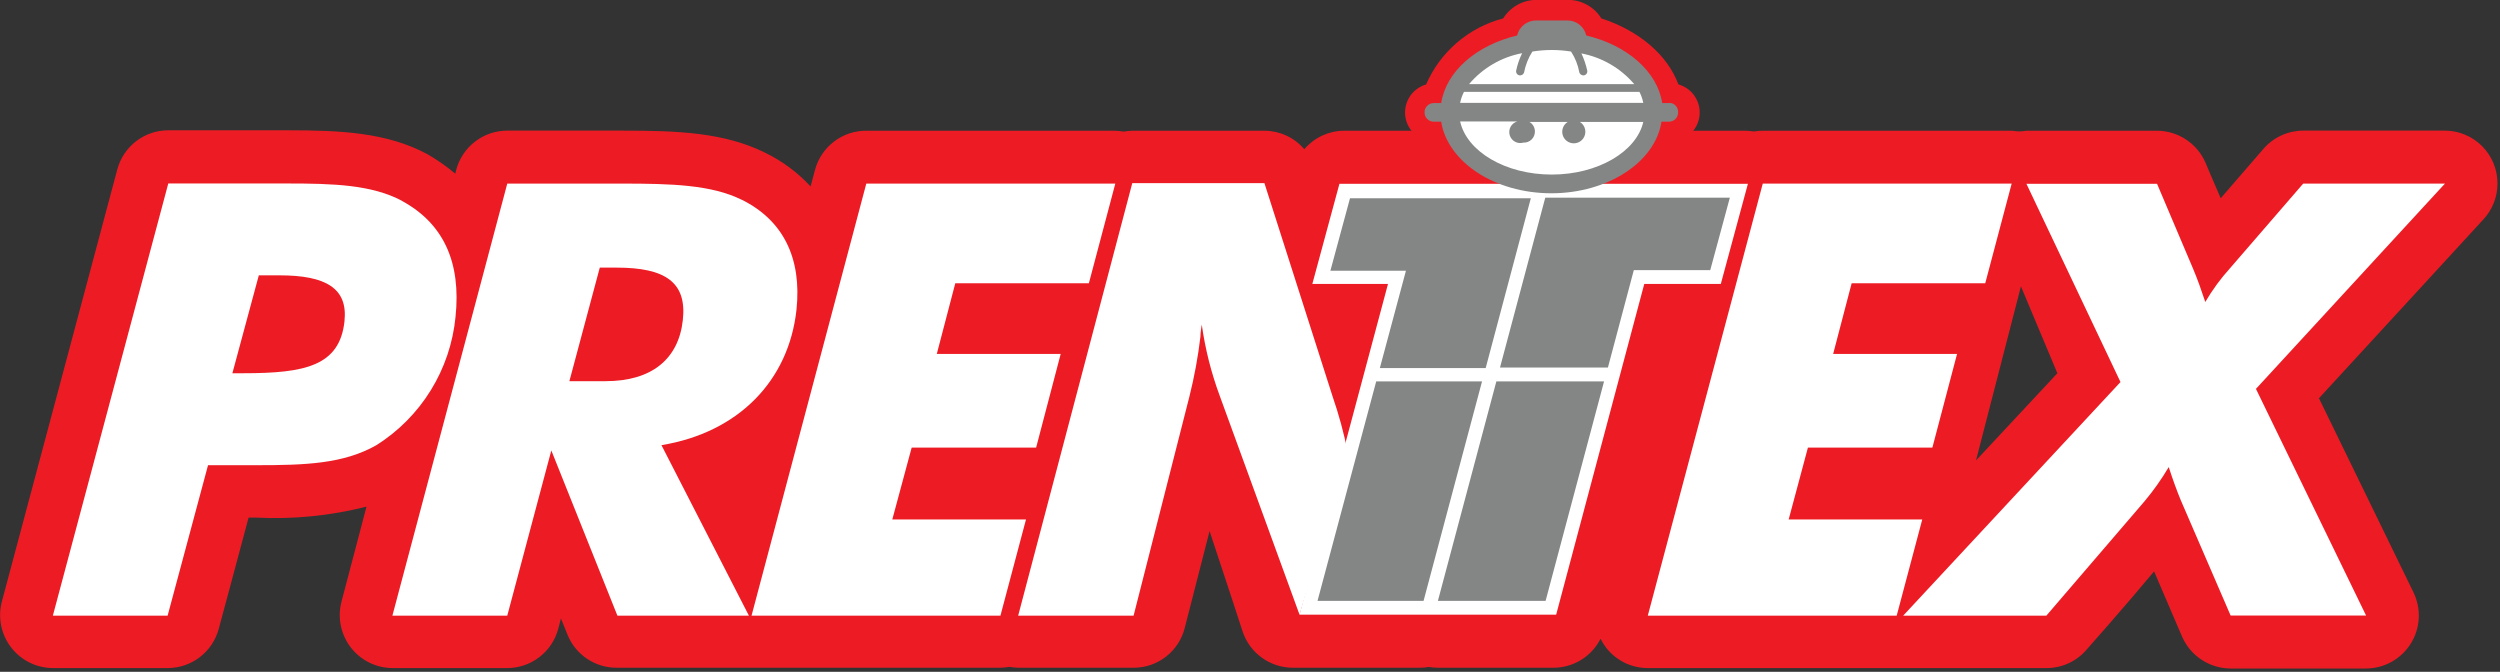 <svg width="227" height="61" viewBox="0 0 227 61" fill="none" xmlns="http://www.w3.org/2000/svg">
<rect x="0" y="0" width="227" height="61" fill="#333333" stroke="none"/>
<g clip-path="url(#clip0_926_252)">
<path d="M140.9 14C140.7 14 140.52 14 140.34 14C140.441 13.882 140.532 13.754 140.61 13.62C140.705 13.762 140.809 13.899 140.92 14.03L140.9 14ZM152.4 7.67C151.4 4.97 148.81 2.78 145.4 1.67C145.082 1.159 144.641 0.737 144.116 0.444C143.592 0.15 143.001 -0.006 142.4 -0.01H139.54C138.93 -0.015 138.33 0.137 137.796 0.431C137.262 0.726 136.812 1.152 136.49 1.67C134.945 2.075 133.512 2.825 132.3 3.865C131.087 4.904 130.127 6.205 129.49 7.67C128.939 7.83 128.454 8.164 128.11 8.623C127.765 9.082 127.579 9.641 127.579 10.215C127.579 10.789 127.765 11.347 128.11 11.806C128.454 12.265 128.939 12.6 129.49 12.76C130.94 16.63 135.56 19.4 140.96 19.4C146.36 19.4 150.96 16.63 152.42 12.76C152.971 12.6 153.456 12.265 153.8 11.806C154.145 11.347 154.331 10.789 154.331 10.215C154.331 9.641 154.145 9.082 153.8 8.623C153.456 8.164 152.971 7.83 152.42 7.67H152.4Z" fill="#ED1C24"/>
<path d="M179.42 41.81L183.5 26L186.81 33.89L179.42 41.81ZM226.77 16.67C226.773 16.041 226.651 15.418 226.413 14.835C226.175 14.253 225.824 13.724 225.381 13.277C224.938 12.831 224.412 12.476 223.832 12.232C223.251 11.989 222.629 11.863 222 11.86H209.13C208.442 11.862 207.763 12.012 207.138 12.301C206.513 12.589 205.958 13.008 205.51 13.53L201.64 18C200.91 16.33 200.27 14.8 200.27 14.8C199.901 13.935 199.287 13.196 198.503 12.675C197.72 12.155 196.801 11.875 195.86 11.87H184C183.574 11.95 183.136 11.95 182.71 11.87H160.05C159.785 11.873 159.521 11.896 159.26 11.94C159.008 11.901 158.755 11.878 158.5 11.87H141C140.725 11.876 140.451 11.903 140.18 11.95C139.926 11.904 139.668 11.877 139.41 11.87H122C121.32 11.879 120.649 12.034 120.033 12.324C119.417 12.613 118.871 13.032 118.43 13.55C117.988 13.03 117.44 12.611 116.822 12.322C116.205 12.032 115.532 11.878 114.85 11.87H102.85C102.575 11.876 102.301 11.903 102.03 11.95C101.769 11.904 101.505 11.877 101.24 11.87H78.66C77.598 11.866 76.564 12.214 75.721 12.86C74.877 13.506 74.272 14.413 74 15.44L73.6 16.93C72.424 15.657 71.02 14.616 69.46 13.86C65.76 12.03 61.56 11.86 56.46 11.86H46.06C45 11.861 43.97 12.212 43.13 12.86C42.291 13.507 41.69 14.415 41.42 15.44L41.34 15.77C40.549 15.108 39.703 14.516 38.81 14C35.09 12 30.81 11.83 26.06 11.83H15.28C14.224 11.83 13.197 12.179 12.36 12.823C11.522 13.467 10.921 14.369 10.65 15.39L0.16 54.66C-0.021 55.369 -0.038 56.109 0.11 56.825C0.259 57.541 0.568 58.214 1.016 58.793C1.463 59.371 2.036 59.84 2.692 60.164C3.348 60.487 4.069 60.657 4.8 60.66H15.22C16.278 60.661 17.306 60.312 18.145 59.668C18.984 59.025 19.587 58.122 19.86 57.1C19.86 57.1 21.53 50.93 22.57 47H23.28C26.645 47.167 30.015 46.831 33.28 46L31 54.66C30.819 55.369 30.802 56.109 30.95 56.825C31.099 57.541 31.408 58.214 31.855 58.793C32.303 59.371 32.876 59.84 33.532 60.164C34.188 60.487 34.909 60.657 35.64 60.66H46.06C47.117 60.658 48.144 60.307 48.981 59.661C49.818 59.016 50.419 58.112 50.69 57.09C50.69 57.09 50.91 56.27 50.93 56.15L51.53 57.63C51.888 58.519 52.505 59.28 53.3 59.815C54.095 60.349 55.032 60.633 55.99 60.63H90.84C91.115 60.624 91.389 60.597 91.66 60.55C91.921 60.597 92.185 60.624 92.45 60.63H102.93C103.994 60.632 105.028 60.279 105.868 59.627C106.709 58.975 107.307 58.061 107.57 57.03L109.83 48.22C111.39 52.9 112.83 57.34 112.83 57.34C113.148 58.296 113.759 59.128 114.575 59.718C115.391 60.308 116.373 60.627 117.38 60.63H128.91C129.182 60.632 129.453 60.608 129.72 60.56C129.972 60.599 130.225 60.622 130.48 60.63H141.02C141.912 60.636 142.788 60.394 143.55 59.929C144.311 59.464 144.928 58.796 145.33 58C145.47 58.277 145.634 58.541 145.82 58.79C146.268 59.372 146.843 59.844 147.502 60.168C148.161 60.492 148.886 60.66 149.62 60.66H172.22H172.5H172.81H185.81C186.501 60.663 187.184 60.517 187.812 60.23C188.441 59.944 189 59.524 189.45 59C189.45 59 193 55 195.59 51.88L198.13 57.8C198.504 58.659 199.121 59.391 199.904 59.906C200.687 60.421 201.603 60.697 202.54 60.7H214.84C215.652 60.696 216.45 60.487 217.16 60.092C217.869 59.696 218.467 59.127 218.897 58.438C219.328 57.749 219.577 56.963 219.621 56.152C219.665 55.341 219.503 54.532 219.15 53.8C219.15 53.8 212.67 40.48 210.56 36.16C213.92 32.52 225.5 19.91 225.5 19.91C226.318 19.03 226.772 17.872 226.77 16.67Z" fill="#ED1C24"/>
<path d="M139.47 2.26C139.173 2.259 138.884 2.357 138.649 2.538C138.414 2.719 138.245 2.973 138.17 3.26L138.11 3.51L137.85 3.57C134.28 4.42 131.69 6.69 131.27 9.36L131.21 9.71H130.16C130.053 9.717 129.953 9.767 129.882 9.847C129.811 9.928 129.774 10.033 129.78 10.14C129.776 10.193 129.783 10.247 129.8 10.297C129.817 10.348 129.844 10.395 129.879 10.435C129.915 10.475 129.958 10.508 130.006 10.531C130.054 10.554 130.107 10.567 130.16 10.57H131.22L131.27 10.93C131.83 14.43 135.96 17.07 140.9 17.07C145.84 17.07 150 14.47 150.52 11V10.64H151.59C151.697 10.632 151.797 10.583 151.868 10.502C151.939 10.422 151.976 10.317 151.97 10.21C151.976 10.103 151.939 9.998 151.868 9.917C151.797 9.837 151.697 9.787 151.59 9.78H150.52V9.43C150.1 6.76 147.52 4.49 143.93 3.64L143.69 3.58L143.63 3.33C143.553 3.043 143.384 2.79 143.149 2.61C142.914 2.429 142.626 2.331 142.33 2.33L139.47 2.26Z" fill="white"/>
<path d="M81.02 47.17L82.78 40.64H94.08L96.31 32.14H85.06L86.74 25.72H98.87L101.27 16.67H78.66L68.24 55.9H90.84L93.16 47.17H81.02Z" fill="white"/>
<path d="M162.41 47.17L164.16 40.64H175.46L177.7 32.14H166.45L168.13 25.72H180.26L182.66 16.67H160.06L149.62 55.9H172.22L174.54 47.17H162.41Z" fill="white"/>
<path d="M122.36 41C122.021 39.304 121.566 37.634 121 36L114.81 16.63H102.81L92.45 55.9H102.93L108 36C108.449 34.21 108.783 32.393 109 30.56C109 30.18 109.07 29.85 109.12 29.47C109.427 31.658 109.966 33.807 110.73 35.88L118 55.82L122.36 41Z" fill="white"/>
<path d="M222 16.67H209.13L202.49 24.35C201.636 25.293 200.882 26.322 200.24 27.42C199.91 26.42 199.53 25.34 199.14 24.42L195.86 16.69H184L192.54 34.69L172.81 55.9H185.81L194.72 45.52C195.537 44.545 196.273 43.505 196.92 42.41C197.29 43.55 197.67 44.59 198.01 45.41L202.54 55.89H214.84L204.84 35.31L222 16.67Z" fill="white"/>
<path d="M31.28 29.17C30.84 33.23 27.7 33.89 22.1 33.89H21.1L23.5 25H25.36C29.64 25 31.59 26.2 31.28 29.16V29.17ZM36.51 18.24C33.76 16.77 30.26 16.66 26.04 16.66H15.28L4.8 55.9H15.22L18.89 42.24H23.28C27.72 42.24 31.19 42.12 34.18 40.42C36.184 39.156 37.872 37.451 39.116 35.436C40.361 33.42 41.128 31.147 41.36 28.79C41.89 23.79 40.25 20.29 36.51 18.25V18.24Z" fill="white"/>
<path d="M62 29.07C61.61 32.63 59.14 34.61 55 34.61H51.7L54.46 24.3H56C60.39 24.3 62.39 25.62 62 29.07ZM67.35 18.14C64.6 16.78 61 16.67 56.48 16.67H46.06L35.63 55.9H46.06L50.06 40.9L56.06 55.9H68L60.06 40.42C67.06 39.27 71.62 34.56 72.32 28.13C72.82 23.42 71.1 20 67.36 18.14H67.35Z" fill="white"/>
<path d="M118 55.81H128.54H130.79H141.3L149.3 25.78H156.25L158.71 16.69H141.21H138.96H121.62L119.16 25.78H126.03L118 55.81Z" fill="white"/>
<path d="M132.58 9.34C132.65 8.992 132.767 8.655 132.93 8.34H148.86C149.023 8.655 149.14 8.992 149.21 9.34H132.58ZM140.9 15.85C136.68 15.85 133.19 13.75 132.58 11.03H137.76C137.505 11.104 137.291 11.277 137.163 11.509C137.036 11.742 137.006 12.015 137.08 12.27C137.154 12.524 137.327 12.739 137.559 12.867C137.792 12.994 138.065 13.024 138.32 12.95C138.455 12.957 138.591 12.936 138.718 12.889C138.845 12.841 138.961 12.769 139.06 12.675C139.158 12.582 139.236 12.469 139.289 12.345C139.343 12.22 139.37 12.085 139.37 11.95C139.372 11.772 139.327 11.597 139.24 11.442C139.152 11.287 139.024 11.159 138.87 11.07H142.35C142.155 11.19 142.005 11.37 141.922 11.583C141.839 11.796 141.827 12.03 141.89 12.25C141.952 12.47 142.084 12.664 142.267 12.802C142.449 12.94 142.671 13.014 142.9 13.014C143.129 13.014 143.351 12.94 143.533 12.802C143.716 12.664 143.848 12.47 143.91 12.25C143.973 12.03 143.961 11.796 143.878 11.583C143.795 11.37 143.645 11.19 143.45 11.07H149.21C148.6 13.75 145.11 15.85 140.9 15.85ZM138.2 4.85C137.961 5.343 137.783 5.864 137.67 6.4C137.649 6.495 137.667 6.595 137.719 6.678C137.772 6.76 137.855 6.818 137.95 6.84C138.045 6.858 138.144 6.839 138.226 6.787C138.307 6.735 138.366 6.654 138.39 6.56C138.521 5.892 138.775 5.255 139.14 4.68C140.303 4.493 141.487 4.493 142.65 4.68C143.023 5.25 143.278 5.889 143.4 6.56C143.424 6.654 143.483 6.735 143.564 6.787C143.646 6.839 143.745 6.858 143.84 6.84C143.935 6.818 144.018 6.76 144.071 6.678C144.123 6.595 144.141 6.495 144.12 6.4C144.002 5.865 143.824 5.345 143.59 4.85C145.461 5.207 147.154 6.191 148.39 7.64H133.39C134.624 6.18 136.322 5.188 138.2 4.83V4.85ZM151.64 9.36H150.93C150.48 6.47 147.72 4.1 144.03 3.22C143.942 2.834 143.726 2.49 143.417 2.243C143.109 1.996 142.725 1.861 142.33 1.86H139.47C139.073 1.859 138.687 1.993 138.377 2.24C138.066 2.487 137.848 2.833 137.76 3.22C134.07 4.1 131.31 6.47 130.86 9.36H130.16C129.942 9.365 129.734 9.456 129.582 9.614C129.431 9.771 129.347 9.981 129.35 10.2C129.347 10.419 129.43 10.631 129.582 10.79C129.733 10.949 129.941 11.042 130.16 11.05H130.86C131.44 14.7 135.71 17.55 140.86 17.55C146.01 17.55 150.31 14.7 150.86 11.05H151.57C151.788 11.042 151.995 10.948 152.145 10.789C152.294 10.63 152.375 10.418 152.37 10.2C152.381 9.99 152.312 9.784 152.176 9.624C152.041 9.464 151.849 9.363 151.64 9.34V9.36Z" fill="#848686"/>
<path d="M130.56 54.56H140.34L145.65 34.63H135.87L130.56 54.56Z" fill="#848686"/>
<path d="M139 18H122.58C122.25 19.2 121.31 22.67 120.8 24.58H127.66L125.29 33.42H134.9L139 18Z" fill="#848686"/>
<path d="M124.96 34.63L119.63 54.56H129.26L134.57 34.63H124.96Z" fill="#848686"/>
<path d="M155.29 24.53C155.61 23.32 156.55 19.84 157.07 17.95H140.31L136.2 33.37H146L148.35 24.53H155.35" fill="#848686"/>
</g>
<defs>
<clipPath id="clip0_926_252">
<rect width="226.77" height="60.7" fill="white"/>
</clipPath>
</defs>
</svg>
